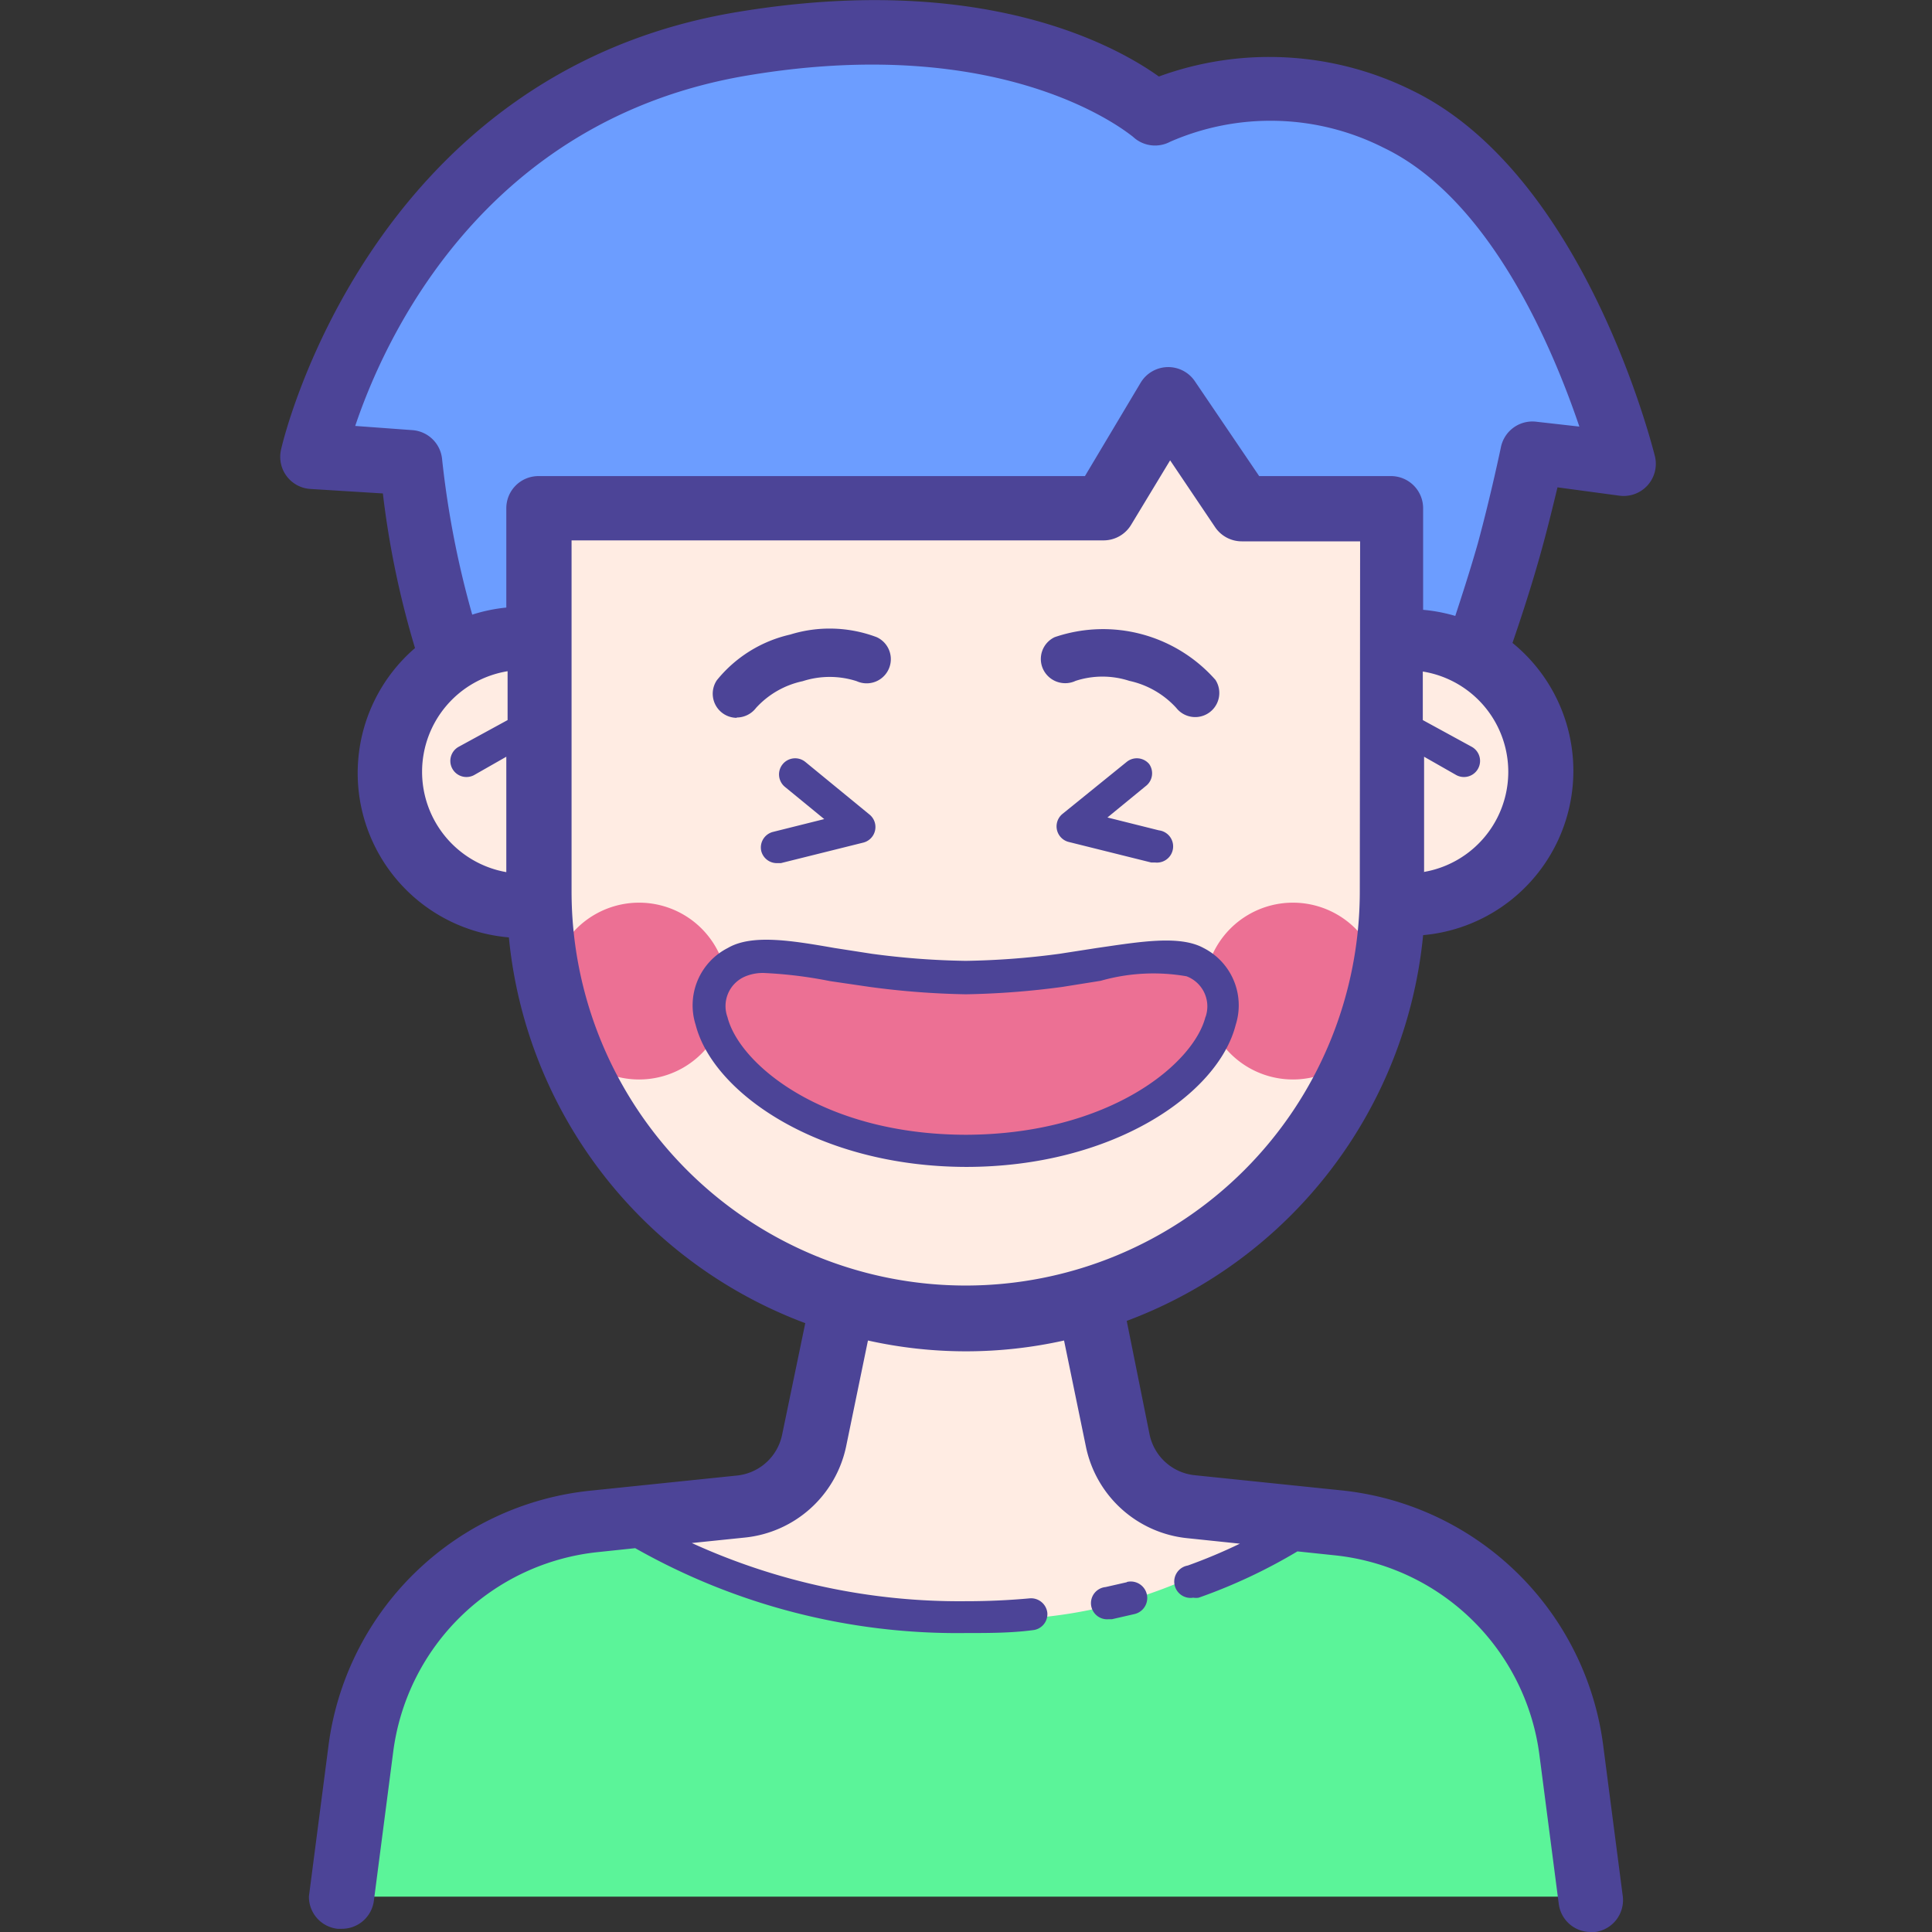 <?xml version="1.0" standalone="no"?><!DOCTYPE svg PUBLIC "-//W3C//DTD SVG 1.1//EN" "http://www.w3.org/Graphics/SVG/1.1/DTD/svg11.dtd"><svg t="1741688833387" class="icon" viewBox="0 0 1024 1024" version="1.1" xmlns="http://www.w3.org/2000/svg" p-id="5647" xmlns:xlink="http://www.w3.org/1999/xlink" width="200" height="200"><rect x="0" y="0" width="1024" height="1024" fill="#333333" stroke="none"/><path d="M443.847 695.331h133.069l29.817 92.688 81.954 12.779v46.855s-60.656 29.817-175.664 35.099a284.369 284.369 0 0 1-194.918-72.413l105.467-19.083z" fill="#FFECE3" p-id="5648"></path><path d="M232.232 837.771c-42.596 49.752-51.115 167.486-51.115 167.486h655.973s9.882-103.593-46.855-158.967a185.376 185.376 0 0 0-104.956-43.277 254.211 254.211 0 0 1-162.715 55.374 339.061 339.061 0 0 1-190.658-52.137 97.629 97.629 0 0 0-99.674 31.521z" fill="#5BF499" p-id="5649"></path><path d="M758.373 352.692a56.908 56.908 0 0 0-17.038 2.556V264.093h-85.191l-34.077-36.291-32.032 35.78-297.318-2.897v94.392a57.419 57.419 0 1 0-1.022 103.933v30.839s23.513 212.978 227.972 212.978c161.863 0 223.712-200.2 223.712-200.2v-37.484a56.908 56.908 0 0 0 17.038 2.556 57.419 57.419 0 0 0 0-115.008z" fill="#FFECE3" p-id="5650"></path><path d="M685.279 525.29m-46.855 0a46.855 46.855 0 1 0 93.71 0 46.855 46.855 0 1 0-93.71 0Z" fill="#EC7094" p-id="5651"></path><path d="M338.721 525.29m-46.855 0a46.855 46.855 0 1 0 93.71 0 46.855 46.855 0 1 0-93.71 0Z" fill="#EC7094" p-id="5652"></path><path d="M235.128 340.765l47.878-8.519 2.215-60.656h299.192l36.291-54.352 42.596 59.634h64.916l19.253 55.374 39.358 8.519 25.557-96.948 39.358-1.022s-12.779-131.024-95.755-170.383-144.825-8.519-144.825-8.519-146.87-86.214-264.093-35.099-170.383 199.177-170.383 199.177l38.336 19.253z" fill="#6C9DFF" p-id="5653"></path><path d="M507.74 519.667c46.855 0 115.008-25.557 132.047-4.26s-23.342 92.688-111.771 92.688-170.383-40.21-148.062-88.429c9.541-21.298 127.787 0 127.787 0z" fill="#EC7094" p-id="5654"></path><path d="M597.191 838.623l-11.245 2.556a8.519 8.519 0 0 0 1.704 17.038h1.704l11.927-2.726a8.519 8.519 0 1 0-3.919-17.038zM609.118 404.999a8.519 8.519 0 0 0-11.927-1.193l-34.077 27.602a8.519 8.519 0 0 0 3.237 14.823l43.788 10.904h2.045a8.519 8.519 0 0 0 2.045-17.038l-27.261-6.815 20.787-17.038a8.519 8.519 0 0 0 1.363-11.245zM403.466 451.003a8.519 8.519 0 0 0 8.349 6.475h2.045l43.788-10.904a8.519 8.519 0 0 0 3.237-14.823l-34.077-27.943a8.519 8.519 0 1 0-10.734 13.29l20.787 17.038-27.261 6.815a8.519 8.519 0 0 0-6.134 10.053zM390.347 380.294a12.949 12.949 0 0 0 10.393-5.111 46.514 46.514 0 0 1 24.705-14.142 46.514 46.514 0 0 1 28.624 0 12.779 12.779 0 0 0 10.564-23.342 70.538 70.538 0 0 0-45.833-1.363 69.857 69.857 0 0 0-38.847 24.194 12.779 12.779 0 0 0 10.564 19.935zM570.1 360.87a46.003 46.003 0 0 1 28.454 0 47.196 47.196 0 0 1 24.876 14.312 12.779 12.779 0 0 0 20.787-14.823 79.398 79.398 0 0 0-85.191-22.661 12.779 12.779 0 0 0-6.134 17.038 12.949 12.949 0 0 0 17.209 6.134zM637.913 502.458c-12.779-6.986-34.077-3.237-56.567 0l-19.764 3.067a414.882 414.882 0 0 1-49.752 3.748 413.007 413.007 0 0 1-49.752-3.748l-19.764-3.067c-22.491-3.919-43.788-7.497-56.567 0a34.077 34.077 0 0 0-17.038 40.721c9.201 36.121 65.257 75.139 143.292 75.309 77.524 0 133.58-38.336 142.951-75.309a34.077 34.077 0 0 0-17.038-40.721z m1.022 36.462c-6.304 25.046-51.115 62.19-126.594 62.53-75.82 0-120.46-37.314-126.765-62.36a17.038 17.038 0 0 1 9.201-21.468 24.194 24.194 0 0 1 11.075-1.874 231.039 231.039 0 0 1 34.077 4.26l20.957 3.067a431.749 431.749 0 0 0 51.115 3.919 433.624 433.624 0 0 0 51.115-3.919l20.276-3.237a102.23 102.23 0 0 1 45.492-2.385 17.038 17.038 0 0 1 10.053 21.639z" fill="#4C4497" p-id="5655"></path><path d="M877.3 242.454c-1.533-6.134-37.825-150.789-129.32-194.747A170.383 170.383 0 0 0 614.23 40.551c-23.854-17.038-94.903-55.715-224.053-34.077C194.748 39.188 149.426 235.639 148.915 238.536a17.038 17.038 0 0 0 15.505 20.616l38.506 2.385a478.775 478.775 0 0 0 17.038 81.954 87.406 87.406 0 0 0 49.752 153.344 243.306 243.306 0 0 0 157.093 204.459l-12.268 59.123a27.261 27.261 0 0 1-23.854 21.639l-77.524 8.008a156.07 156.07 0 0 0-139.203 136.306l-10.223 78.717a17.038 17.038 0 0 0 15.164 17.209h2.215a17.038 17.038 0 0 0 17.038-14.823l10.223-78.717a122.164 122.164 0 0 1 108.874-106.148l19.424-2.045A346.047 346.047 0 0 0 512 865.544c11.927 0 23.854 0 35.44-1.533a8.519 8.519 0 0 0 7.667-9.201 8.69 8.69 0 0 0-9.201-7.667c-11.075 1.022-22.491 1.533-34.077 1.533A341.617 341.617 0 0 1 366.664 817.836l28.113-2.897A61.167 61.167 0 0 0 448.447 766.722l11.586-56.226a238.536 238.536 0 0 0 103.933 0l11.586 56.226a61.167 61.167 0 0 0 53.841 48.559l27.772 2.897a284.369 284.369 0 0 1-27.602 11.586 8.519 8.519 0 0 0 2.897 17.038 8.519 8.519 0 0 0 2.897 0 287.606 287.606 0 0 0 52.307-24.535l19.424 2.045a122.164 122.164 0 0 1 108.874 106.148l10.223 78.717a17.038 17.038 0 0 0 17.038 14.823h2.215a17.038 17.038 0 0 0 14.653-19.083l-10.223-78.717a156.07 156.07 0 0 0-139.203-136.306l-77.524-8.008a27.261 27.261 0 0 1-23.854-21.639L597.191 700.102a243.306 243.306 0 0 0 157.093-204.459A87.406 87.406 0 0 0 801.65 340.765c2.726-8.008 8.69-25.387 14.312-45.322 3.919-13.801 7.156-27.261 9.541-37.143l32.884 4.43a17.038 17.038 0 0 0 18.742-20.957zM223.713 408.918a54.011 54.011 0 0 1 45.322-53.159v25.898l-25.898 14.142a8.519 8.519 0 0 0 8.178 14.994l17.038-9.712v61.167A54.011 54.011 0 0 1 223.713 408.918z m497.006 63.553a208.889 208.889 0 0 1-417.778 0V286.413h281.983a17.038 17.038 0 0 0 14.653-8.349l20.616-34.077 23.854 35.44a17.038 17.038 0 0 0 14.142 7.497h62.701z m34.077-10.393v-60.997l17.038 9.712a8.519 8.519 0 1 0 8.178-14.994l-25.898-14.142v-25.728a53.841 53.841 0 0 1 0 106.319z m59.634-238.536a17.038 17.038 0 0 0-18.912 13.46s-5.282 25.387-12.268 51.115c-4.43 15.505-9.03 29.476-11.927 38.336a87.065 87.065 0 0 0-17.038-3.237v-53.841a17.038 17.038 0 0 0-17.038-17.038h-69.857l-34.077-50.263a17.038 17.038 0 0 0-14.653-7.497 17.038 17.038 0 0 0-14.142 8.349l-29.476 49.411h-289.65a17.038 17.038 0 0 0-17.038 17.038v52.648a87.065 87.065 0 0 0-18.061 3.748 494.109 494.109 0 0 1-16.016-82.806 17.038 17.038 0 0 0-15.846-14.994L188.273 225.757c15.675-46.685 68.153-162.204 207.696-185.717s203.607 32.032 204.459 32.373a17.038 17.038 0 0 0 19.764 2.726A132.728 132.728 0 0 1 733.497 78.376c56.737 27.261 89.792 107 103.593 147.722z" fill="#4C4497" p-id="5656"></path></svg>